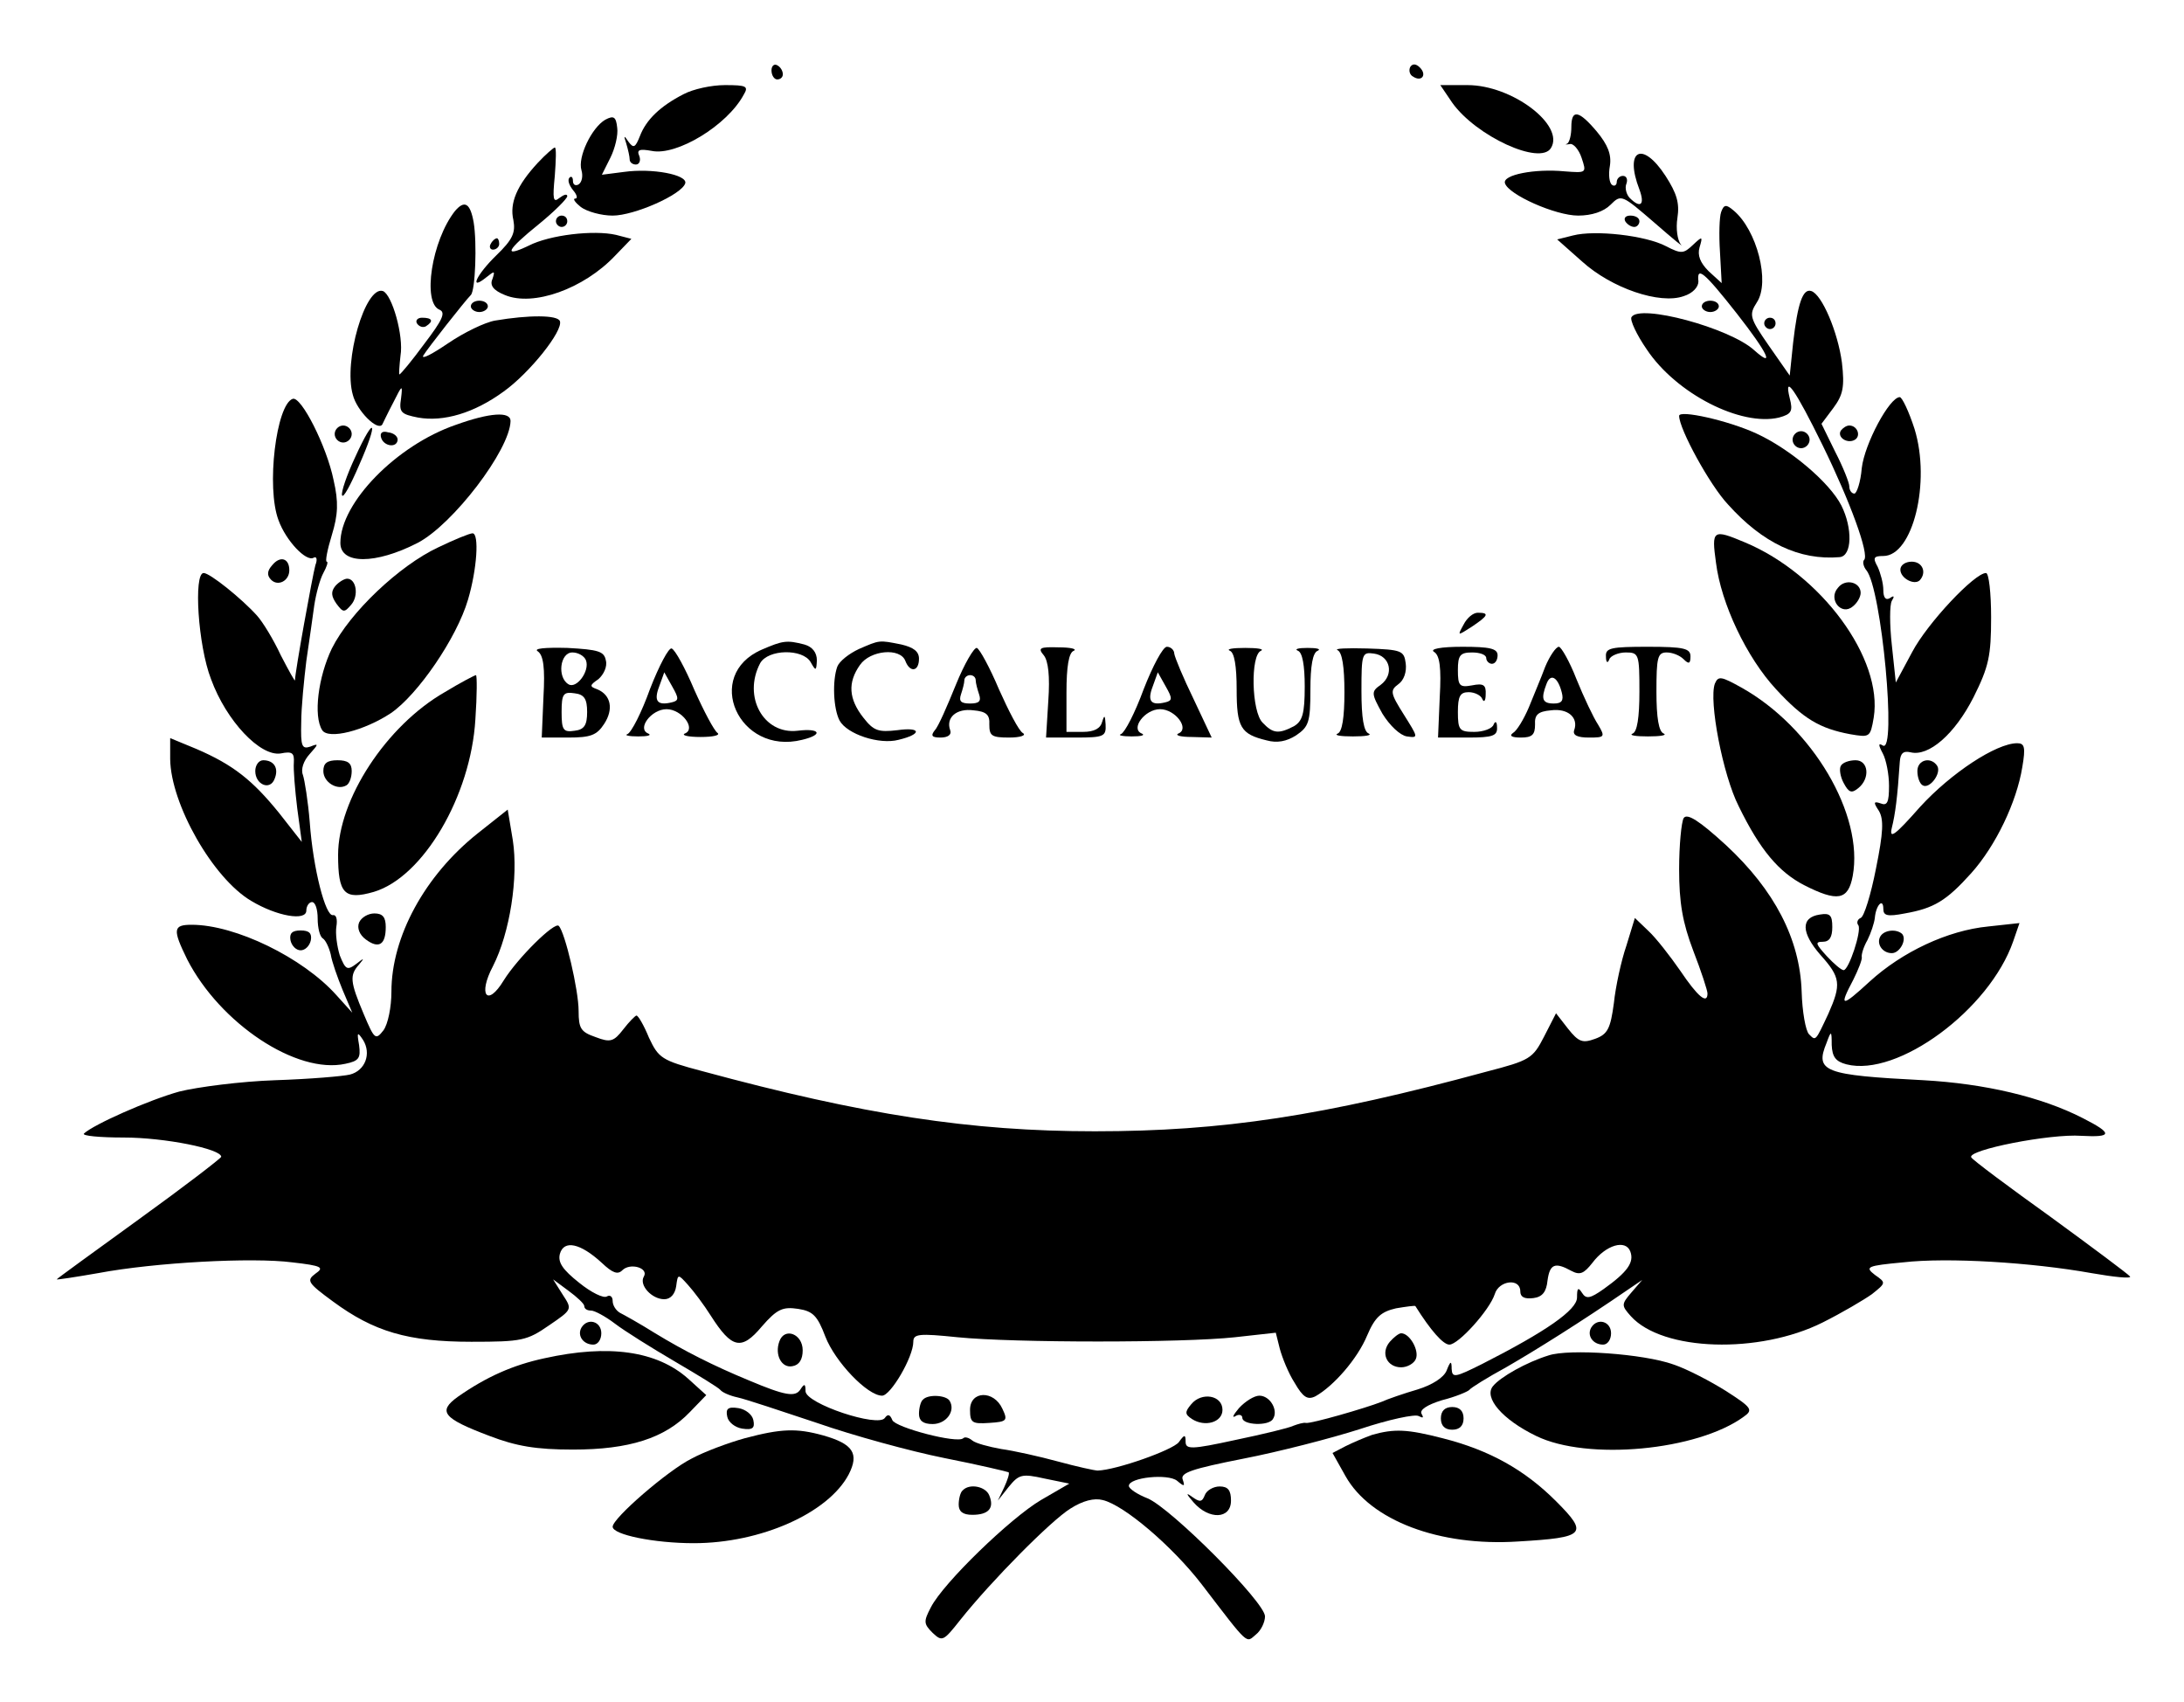 <?xml version="1.0" standalone="no"?>
<!DOCTYPE svg PUBLIC "-//W3C//DTD SVG 20010904//EN"
 "http://www.w3.org/TR/2001/REC-SVG-20010904/DTD/svg10.dtd">
<svg version="1.0" xmlns="http://www.w3.org/2000/svg"
 width="385pt" height="300pt" viewBox="0 0 385 300"
 preserveAspectRatio="xMidYMid meet">

<g transform="translate(0,300) scale(0.1,-0.1)"
fill="#000000" stroke="none">
<path d="M1360 2876 c0 -9 5 -16 10 -16 6 0 10 4 10 9 0 6 -4 13 -10 16 -5 3
-10 -1 -10 -9z"/>
<path d="M2486 2882 c-3 -6 -1 -14 5 -17 15 -10 25 3 12 16 -7 7 -13 7 -17 1z"/>
<path d="M1205 2834 c-41 -21 -66 -45 -77 -74 -8 -20 -11 -22 -20 -10 -8 12
-9 12 -4 -3 3 -10 6 -23 6 -28 0 -5 5 -9 11 -9 6 0 9 7 6 15 -5 11 0 13 22 9
44 -9 133 45 162 99 9 15 5 17 -33 17 -24 0 -56 -7 -73 -16z"/>
<path d="M2560 2819 c42 -59 155 -111 174 -80 25 40 -68 111 -147 111 l-48 0
21 -31z"/>
<path d="M1067 2789 c-24 -14 -49 -66 -42 -89 3 -10 1 -21 -5 -25 -5 -3 -10
-1 -10 6 0 7 -3 9 -6 6 -4 -4 -1 -13 6 -22 7 -8 9 -15 4 -15 -5 0 0 -7 10 -15
11 -8 36 -15 56 -15 38 0 122 37 128 57 4 15 -58 27 -108 20 l-39 -5 15 30 c8
16 14 40 12 53 -2 19 -6 22 -21 14z"/>
<path d="M2770 2776 c0 -13 -3 -26 -7 -29 -5 -2 -3 -2 4 -1 6 2 16 -9 21 -24
9 -27 9 -27 -30 -24 -52 5 -110 -6 -105 -21 6 -20 89 -57 129 -57 24 0 45 7
57 19 19 19 20 18 78 -32 32 -28 53 -45 46 -38 -6 8 -9 28 -6 47 4 26 -1 43
-21 74 -41 63 -73 46 -46 -24 10 -27 2 -34 -17 -15 -6 6 -9 18 -6 25 3 8 0 14
-6 14 -6 0 -11 -5 -11 -11 0 -5 -4 -8 -8 -5 -5 3 -7 18 -4 34 3 20 -4 37 -23
60 -32 38 -45 40 -45 8z"/>
<path d="M948 2713 c-37 -40 -50 -71 -43 -101 4 -22 -1 -34 -30 -62 -35 -34
-49 -64 -18 -39 15 12 16 12 11 -3 -5 -11 2 -20 22 -28 50 -21 139 11 194 69
l29 30 -27 7 c-39 9 -117 0 -154 -19 -46 -22 -39 -8 18 38 27 22 49 44 50 49
0 5 -6 3 -14 -3 -11 -9 -12 -2 -8 39 2 27 3 50 0 50 -2 0 -16 -12 -30 -27z"/>
<path d="M802 2628 c-41 -52 -58 -162 -27 -174 11 -5 5 -18 -27 -60 -22 -30
-42 -54 -44 -54 -1 0 0 15 2 33 6 35 -15 108 -31 114 -31 10 -70 -124 -53
-183 7 -28 44 -65 52 -52 1 2 9 19 19 38 16 32 17 33 14 8 -4 -25 0 -28 30
-34 45 -8 99 8 151 46 46 33 105 107 99 124 -4 11 -55 11 -114 1 -18 -3 -55
-21 -83 -40 -28 -19 -47 -29 -44 -22 7 12 74 97 84 107 8 8 11 92 5 128 -6 34
-16 40 -33 20z"/>
<path d="M3034 2626 c-3 -8 -4 -40 -2 -70 l3 -55 -23 21 c-15 15 -20 28 -16
42 6 20 5 20 -12 4 -16 -15 -20 -16 -47 -2 -36 19 -125 29 -164 19 l-28 -7 44
-39 c52 -47 137 -76 179 -61 16 5 26 16 26 26 -3 27 9 18 68 -57 54 -69 68
-98 30 -64 -43 39 -202 82 -216 58 -3 -5 9 -31 27 -57 52 -78 166 -136 233
-120 22 6 25 11 19 34 -11 45 10 15 58 -83 48 -98 83 -193 73 -202 -3 -3 -1
-12 4 -18 27 -32 54 -325 29 -309 -8 5 -8 1 0 -14 6 -11 11 -37 11 -57 0 -29
-3 -36 -15 -31 -12 4 -13 2 -3 -13 9 -15 8 -38 -5 -102 -9 -46 -21 -85 -27
-87 -5 -2 -8 -8 -4 -13 6 -10 -17 -79 -26 -79 -4 0 -17 11 -30 25 -19 21 -21
25 -7 25 12 0 17 8 17 26 0 21 -4 25 -22 22 -34 -5 -33 -32 1 -71 36 -40 37
-52 14 -104 -23 -49 -22 -48 -34 -36 -6 6 -12 40 -13 75 -3 93 -48 179 -133
258 -48 44 -69 57 -75 48 -4 -7 -8 -48 -8 -90 0 -59 6 -94 25 -144 14 -36 25
-70 25 -75 0 -20 -17 -6 -48 40 -18 26 -43 58 -56 70 l-24 23 -15 -49 c-9 -26
-19 -72 -22 -101 -6 -45 -11 -55 -33 -63 -22 -8 -29 -6 -48 18 l-21 27 -21
-41 c-20 -39 -25 -42 -102 -62 -287 -78 -465 -105 -690 -105 -219 0 -408 29
-692 106 -72 19 -77 23 -94 59 -9 22 -19 39 -22 39 -2 0 -13 -11 -23 -24 -17
-22 -23 -24 -49 -14 -26 9 -30 15 -30 46 0 37 -24 139 -35 150 -7 8 -72 -56
-97 -96 -29 -48 -46 -26 -19 25 30 59 45 157 35 222 l-9 54 -53 -42 c-93 -74
-152 -182 -152 -279 0 -27 -6 -57 -14 -68 -14 -18 -16 -16 -35 29 -24 57 -25
68 -8 87 10 12 9 12 -5 1 -16 -12 -19 -10 -29 15 -5 16 -8 39 -6 51 2 12 0 21
-6 20 -13 -3 -35 81 -41 164 -3 37 -9 74 -12 83 -4 10 1 25 12 37 16 18 16 19
1 13 -15 -5 -17 1 -16 42 0 27 5 76 9 109 5 33 11 77 14 98 3 20 10 46 16 57
6 11 9 20 6 20 -3 0 1 21 9 47 11 36 12 58 3 97 -12 59 -57 148 -72 143 -29
-10 -47 -156 -25 -214 13 -36 49 -74 62 -66 5 3 7 -3 3 -13 -5 -18 -36 -189
-36 -203 0 -3 -11 17 -25 44 -13 28 -32 59 -42 70 -27 30 -83 75 -94 75 -18 0
-10 -128 13 -187 27 -74 87 -137 123 -131 20 4 24 1 23 -16 -1 -12 2 -48 6
-81 l8 -59 -40 51 c-47 58 -81 85 -146 113 l-46 19 0 -37 c1 -79 75 -210 143
-250 45 -27 97 -36 97 -17 0 8 5 15 10 15 6 0 10 -13 10 -29 0 -17 4 -32 9
-35 5 -3 11 -16 14 -28 2 -13 12 -41 21 -63 l17 -40 -28 31 c-59 66 -178 124
-255 124 -33 0 -34 -8 -8 -61 58 -113 193 -203 279 -184 24 5 27 10 24 33 -4
23 -3 24 7 9 15 -24 4 -54 -23 -61 -12 -3 -71 -8 -132 -10 -60 -2 -137 -12
-169 -20 -54 -15 -151 -58 -168 -74 -4 -4 28 -7 70 -7 72 0 172 -20 172 -34
-1 -3 -66 -53 -145 -110 -80 -58 -145 -105 -145 -106 0 -1 33 4 73 11 101 19
272 28 342 19 53 -6 57 -9 41 -20 -16 -12 -14 -16 31 -49 72 -53 132 -71 244
-71 89 0 98 2 137 29 41 28 41 28 24 54 l-17 27 27 -20 c15 -11 28 -23 28 -27
0 -5 5 -8 12 -8 6 0 25 -10 42 -23 17 -13 65 -43 106 -67 41 -24 77 -46 80
-50 3 -4 16 -10 30 -13 14 -3 77 -24 140 -45 63 -22 165 -50 225 -62 61 -12
111 -24 113 -25 2 -2 -2 -14 -8 -27 l-11 -23 19 24 c18 22 23 24 63 15 l44 -9
-50 -29 c-54 -32 -172 -146 -194 -189 -13 -25 -13 -29 3 -45 17 -16 19 -15 49
23 55 69 160 175 194 196 22 14 42 19 57 15 38 -9 123 -82 174 -148 85 -111
78 -104 96 -89 9 7 16 22 16 32 0 25 -166 191 -207 208 -18 7 -33 17 -33 22 0
15 69 22 85 9 13 -11 14 -10 10 2 -5 12 16 19 107 37 62 12 155 36 205 52 51
17 98 27 104 23 8 -4 9 -3 5 4 -4 7 10 16 36 24 24 6 45 15 48 18 3 4 32 22
65 40 52 30 132 80 215 137 l25 17 -19 -22 c-18 -21 -18 -23 -1 -42 56 -62
226 -67 338 -11 34 17 73 40 87 50 25 20 25 20 5 34 -18 14 -14 16 50 22 78 9
226 0 332 -19 40 -7 70 -10 68 -6 -3 4 -66 51 -140 105 -74 53 -137 100 -140
105 -8 13 139 42 194 38 55 -3 56 4 3 31 -74 38 -174 61 -281 67 -176 9 -192
15 -171 66 8 22 9 22 9 -4 1 -21 7 -29 26 -34 90 -23 252 96 294 217 l11 32
-55 -6 c-72 -7 -152 -45 -209 -97 -50 -46 -55 -46 -29 3 9 18 16 36 15 40 -1
4 3 18 10 30 6 12 12 30 13 39 2 23 15 36 15 16 0 -12 7 -14 38 -8 51 9 73 22
117 71 43 48 80 125 90 187 6 35 4 42 -9 42 -37 0 -117 -53 -171 -112 -45 -51
-55 -58 -50 -37 6 24 10 54 14 116 1 15 6 20 19 17 32 -8 78 32 111 97 27 54
31 73 31 141 0 43 -4 78 -9 78 -20 0 -103 -88 -130 -139 l-29 -54 -7 66 c-4
36 -4 71 0 78 5 8 4 10 -3 5 -8 -5 -12 1 -12 14 0 12 -5 30 -10 41 -9 16 -7
19 10 19 52 0 84 130 55 224 -10 31 -22 56 -26 56 -18 0 -62 -82 -67 -125 -2
-25 -9 -45 -13 -45 -5 0 -9 6 -9 13 0 6 -11 34 -25 61 l-24 49 21 28 c17 23
20 37 15 80 -7 53 -35 120 -54 126 -15 5 -24 -22 -32 -91 l-6 -58 -37 53 c-34
49 -35 54 -21 76 24 36 0 128 -41 162 -13 11 -17 11 -22 -3z m-1973 -1852 c19
-18 28 -21 36 -13 14 14 47 4 38 -11 -9 -15 14 -40 36 -40 11 0 19 9 21 23 3
22 3 22 21 2 10 -11 28 -35 40 -54 37 -58 54 -62 90 -19 27 31 37 35 64 31 26
-4 34 -12 48 -49 17 -44 74 -104 100 -104 15 0 55 68 55 95 0 14 10 15 78 8
100 -10 397 -10 489 0 l72 8 7 -28 c4 -15 15 -43 26 -60 15 -26 23 -31 37 -24
32 18 74 66 91 107 14 33 25 42 51 48 18 3 33 5 34 4 27 -43 49 -68 60 -68 16
0 71 61 80 89 7 24 45 29 45 5 0 -10 7 -14 23 -12 16 2 23 11 25 31 4 29 13
33 42 17 15 -8 22 -5 37 14 24 32 59 42 67 20 7 -19 -5 -36 -47 -66 -24 -17
-31 -18 -38 -7 -7 11 -9 9 -9 -8 0 -22 -55 -60 -167 -117 -48 -24 -53 -25 -54
-9 0 15 -2 15 -9 -3 -5 -12 -25 -25 -51 -33 -24 -7 -53 -17 -64 -22 -28 -11
-125 -39 -133 -37 -4 1 -14 -2 -22 -5 -8 -4 -54 -15 -102 -25 -78 -17 -88 -17
-88 -3 0 13 -2 13 -12 -1 -11 -14 -110 -49 -143 -50 -5 0 -37 7 -70 16 -33 9
-78 19 -100 22 -22 4 -45 10 -51 15 -6 5 -13 7 -16 4 -10 -10 -120 19 -125 32
-4 10 -8 11 -13 4 -11 -18 -140 25 -140 47 0 13 -2 14 -9 3 -9 -14 -27 -11
-91 16 -63 26 -114 52 -165 83 -27 17 -56 33 -62 36 -7 4 -13 13 -13 21 0 8
-5 11 -10 8 -6 -4 -28 7 -49 24 -29 23 -38 36 -34 51 7 25 36 19 74 -16z"/>
<path d="M1374 636 c-9 -24 4 -48 23 -44 12 2 18 12 18 28 0 29 -32 41 -41 16z"/>
<path d="M2450 635 c-17 -20 -5 -45 20 -45 11 0 23 7 26 15 6 15 -11 45 -26
45 -4 0 -13 -7 -20 -15z"/>
<path d="M1627 533 c-4 -3 -7 -15 -7 -25 0 -12 7 -18 24 -18 24 0 41 23 30 41
-6 10 -38 12 -47 2z"/>
<path d="M1710 515 c0 -23 4 -25 34 -23 31 2 33 4 23 25 -15 33 -57 32 -57 -2z"/>
<path d="M2100 525 c-12 -14 -11 -18 1 -26 23 -15 54 -6 54 16 0 26 -37 32
-55 10z"/>
<path d="M2184 518 c-10 -12 -13 -18 -6 -14 6 4 12 2 12 -3 0 -13 47 -15 54
-2 10 15 -5 41 -24 41 -9 0 -25 -10 -36 -22z"/>
<path d="M980 2610 c0 -5 5 -10 10 -10 6 0 10 5 10 10 0 6 -4 10 -10 10 -5 0
-10 -4 -10 -10z"/>
<path d="M2865 2610 c3 -5 10 -10 16 -10 5 0 9 5 9 10 0 6 -7 10 -16 10 -8 0
-12 -4 -9 -10z"/>
<path d="M865 2570 c-3 -5 -1 -10 4 -10 6 0 11 5 11 10 0 6 -2 10 -4 10 -3 0
-8 -4 -11 -10z"/>
<path d="M830 2460 c0 -5 7 -10 15 -10 8 0 15 5 15 10 0 6 -7 10 -15 10 -8 0
-15 -4 -15 -10z"/>
<path d="M3000 2460 c0 -5 7 -10 15 -10 8 0 15 5 15 10 0 6 -7 10 -15 10 -8 0
-15 -4 -15 -10z"/>
<path d="M735 2430 c4 -6 11 -8 16 -5 14 9 11 15 -7 15 -8 0 -12 -5 -9 -10z"/>
<path d="M3110 2430 c0 -5 5 -10 10 -10 6 0 10 5 10 10 0 6 -4 10 -10 10 -5 0
-10 -4 -10 -10z"/>
<path d="M803 2251 c-104 -36 -203 -137 -203 -208 0 -38 62 -38 136 0 62 32
163 164 164 215 0 17 -36 15 -97 -7z"/>
<path d="M2960 2267 c0 -23 54 -122 86 -156 61 -68 126 -99 197 -93 22 2 23
51 3 91 -21 41 -91 100 -150 127 -50 23 -136 42 -136 31z"/>
<path d="M590 2235 c0 -8 7 -15 15 -15 8 0 15 7 15 15 0 8 -7 15 -15 15 -8 0
-15 -7 -15 -15z"/>
<path d="M626 2194 c-15 -32 -25 -62 -23 -67 2 -6 15 18 30 53 35 79 28 91 -7
14z"/>
<path d="M3245 2241 c-7 -12 12 -24 25 -16 11 7 4 25 -10 25 -5 0 -11 -4 -15
-9z"/>
<path d="M672 2228 c5 -15 28 -18 29 -3 0 6 -7 12 -17 13 -10 3 -15 -1 -12
-10z"/>
<path d="M3160 2225 c0 -8 7 -15 15 -15 8 0 15 7 15 15 0 8 -7 15 -15 15 -8 0
-15 -7 -15 -15z"/>
<path d="M772 2035 c-68 -32 -155 -114 -187 -178 -24 -50 -33 -119 -17 -144
11 -17 74 -1 121 30 47 32 116 132 136 200 16 54 20 117 8 117 -5 0 -32 -11
-61 -25z"/>
<path d="M3025 2008 c9 -72 54 -167 106 -223 48 -52 77 -69 130 -79 35 -6 36
-6 42 29 17 104 -93 253 -227 309 -57 24 -59 22 -51 -36z"/>
<path d="M480 2004 c-9 -10 -10 -18 -2 -26 12 -12 32 -2 32 17 0 21 -16 26
-30 9z"/>
<path d="M3350 1996 c0 -15 24 -28 34 -19 13 14 5 33 -14 33 -11 0 -20 -6 -20
-14z"/>
<path d="M591 1967 c-8 -10 -7 -18 2 -31 12 -16 14 -16 26 -2 14 16 9 46 -7
46 -5 0 -15 -6 -21 -13z"/>
<path d="M3240 1964 c-18 -20 6 -50 26 -33 8 6 14 17 14 24 0 19 -27 26 -40 9z"/>
<path d="M2580 1899 c-11 -20 -11 -20 14 -4 30 20 32 25 11 25 -8 0 -19 -9
-25 -21z"/>
<path d="M1343 1855 c-104 -45 -41 -187 71 -159 38 9 32 21 -8 16 -60 -7 -97
60 -66 119 14 25 75 26 89 2 9 -16 10 -16 11 3 0 14 -8 24 -22 28 -31 8 -38 7
-75 -9z"/>
<path d="M1514 1856 c-17 -8 -34 -21 -38 -31 -9 -25 -7 -74 4 -95 13 -24 70
-43 104 -34 42 10 40 23 -2 17 -34 -4 -42 -1 -60 22 -26 33 -28 62 -6 93 18
26 71 31 80 7 8 -21 24 -19 24 4 0 13 -10 20 -31 25 -40 8 -38 8 -75 -8z"/>
<path d="M948 1852 c10 -7 13 -29 10 -81 l-3 -71 47 0 c39 0 50 4 63 24 17 26
12 51 -12 61 -14 5 -14 7 2 18 9 8 16 22 13 33 -3 16 -13 19 -68 22 -40 1 -60
-1 -52 -6z m85 -16 c7 -19 -17 -51 -31 -42 -20 12 -15 56 7 56 10 0 21 -6 24
-14z m2 -91 c0 -23 -5 -31 -22 -33 -20 -3 -23 1 -23 33 0 32 3 36 23 33 17 -2
22 -10 22 -33z"/>
<path d="M1146 1786 c-15 -42 -33 -77 -40 -80 -6 -2 3 -4 19 -4 17 0 24 2 18
5 -21 8 5 43 32 43 27 0 53 -35 32 -43 -6 -3 6 -6 28 -6 22 0 35 3 30 7 -6 4
-24 38 -41 76 -16 38 -34 71 -40 73 -5 2 -22 -30 -38 -71z m38 -24 c-25 -6
-32 2 -22 28 l9 25 14 -25 c12 -21 12 -25 -1 -28z"/>
<path d="M1685 1793 c-15 -37 -31 -74 -37 -80 -8 -10 -5 -13 10 -13 13 0 20 5
17 13 -8 22 11 39 41 35 23 -2 29 -8 28 -25 0 -20 4 -23 35 -23 20 0 31 4 24
8 -7 4 -25 39 -42 77 -16 38 -34 71 -39 73 -5 1 -22 -28 -37 -65z m35 8 c0 -5
3 -16 6 -25 4 -12 0 -16 -16 -16 -16 0 -20 4 -16 16 3 9 6 20 6 25 0 5 5 9 10
9 6 0 10 -4 10 -9z"/>
<path d="M1840 1845 c8 -10 11 -37 8 -80 l-4 -65 53 0 c49 0 53 2 52 23 -1 16
-2 18 -6 5 -3 -12 -14 -18 -34 -18 l-29 0 0 69 c0 46 4 71 13 74 6 3 -5 6 -27
6 -33 1 -37 -1 -26 -14z"/>
<path d="M2016 1785 c-15 -41 -33 -76 -40 -79 -6 -2 3 -4 19 -4 17 0 24 2 18
5 -21 8 5 43 32 43 27 0 53 -35 32 -43 -6 -3 4 -6 24 -6 l35 -1 -32 68 c-18
37 -33 73 -34 80 0 6 -6 12 -13 12 -7 0 -25 -34 -41 -75z m38 -23 c-25 -6 -32
2 -22 28 l9 25 14 -25 c12 -21 12 -25 -1 -28z"/>
<path d="M2168 1853 c8 -3 12 -27 12 -68 0 -67 7 -79 53 -90 18 -5 35 -2 52 9
22 15 25 23 25 80 0 42 4 66 13 69 6 3 -1 5 -18 5 -16 0 -24 -2 -17 -5 8 -3
12 -26 12 -63 0 -48 -4 -61 -19 -70 -27 -14 -37 -13 -55 6 -20 19 -22 120 -3
127 6 3 -6 5 -28 5 -22 0 -34 -2 -27 -5z"/>
<path d="M2358 1854 c8 -4 12 -29 12 -74 0 -45 -4 -70 -12 -73 -7 -3 5 -5 27
-5 22 0 34 2 28 5 -9 3 -13 28 -13 75 0 66 1 69 22 66 29 -4 36 -37 12 -55
-17 -12 -17 -15 3 -51 13 -21 31 -38 43 -40 21 -3 20 -2 -5 38 -24 38 -25 43
-10 54 10 7 15 22 13 37 -3 22 -7 24 -68 26 -36 1 -59 0 -52 -3z"/>
<path d="M2528 1851 c10 -6 13 -28 10 -80 l-3 -71 53 0 c43 0 52 3 51 18 0 10
-3 12 -6 5 -2 -7 -18 -13 -34 -13 -26 0 -29 3 -29 35 0 28 4 35 19 35 11 0 22
-6 24 -12 3 -7 6 -3 6 8 1 17 -4 20 -24 16 -22 -4 -25 -1 -25 27 0 26 4 31 25
31 14 0 25 -4 25 -10 0 -5 5 -10 10 -10 6 0 10 7 10 15 0 12 -14 15 -62 15
-39 0 -58 -4 -50 -9z"/>
<path d="M2724 1825 c-7 -19 -21 -52 -29 -72 -9 -21 -21 -41 -28 -45 -7 -5 -2
-8 14 -8 20 0 25 5 25 23 -1 17 5 23 28 25 30 4 49 -13 41 -35 -3 -9 6 -13 26
-13 28 0 29 1 16 23 -8 12 -25 48 -38 80 -12 31 -27 57 -31 57 -5 0 -16 -16
-24 -35z m29 -45 c4 -15 0 -20 -14 -20 -20 0 -23 8 -13 34 7 20 20 13 27 -14z"/>
<path d="M2831 1843 c0 -11 3 -13 6 -5 2 6 16 12 29 12 23 0 24 -3 24 -69 0
-46 -4 -71 -12 -74 -7 -3 5 -5 27 -5 22 0 34 2 28 5 -9 3 -13 28 -13 74 0 60
2 69 18 69 10 0 23 -5 30 -12 9 -9 12 -8 12 5 0 14 -11 17 -75 17 -65 0 -75
-2 -74 -17z"/>
<path d="M784 1780 c-103 -59 -188 -189 -188 -287 0 -68 11 -80 63 -65 87 26
171 169 179 304 3 43 3 78 1 78 -2 0 -27 -13 -55 -30z"/>
<path d="M3023 1795 c-11 -30 14 -161 42 -216 38 -78 71 -116 115 -139 59 -30
78 -27 86 16 20 108 -71 262 -196 332 -36 20 -41 21 -47 7z"/>
<path d="M450 1641 c0 -24 26 -35 34 -14 8 19 -1 33 -20 33 -8 0 -14 -9 -14
-19z"/>
<path d="M570 1641 c0 -20 25 -35 41 -25 5 3 9 14 9 25 0 14 -7 19 -25 19 -18
0 -25 -5 -25 -19z"/>
<path d="M3245 1650 c-3 -5 -1 -19 5 -30 9 -17 14 -19 26 -9 21 17 18 49 -5
49 -11 0 -23 -4 -26 -10z"/>
<path d="M3380 1641 c0 -11 4 -22 9 -25 12 -8 34 21 26 34 -11 17 -35 11 -35
-9z"/>
<path d="M633 1374 c-4 -10 1 -22 12 -30 23 -17 35 -9 35 22 0 17 -5 24 -20
24 -11 0 -23 -7 -27 -16z"/>
<path d="M512 1343 c2 -10 10 -18 18 -18 8 0 16 8 18 18 2 12 -3 17 -18 17
-15 0 -20 -5 -18 -17z"/>
<path d="M3315 1350 c-8 -13 3 -30 20 -30 14 0 27 24 18 34 -10 9 -31 7 -38
-4z"/>
<path d="M1025 660 c-8 -14 3 -30 21 -30 8 0 14 9 14 20 0 21 -24 28 -35 10z"/>
<path d="M2805 660 c-8 -14 3 -30 21 -30 8 0 14 9 14 20 0 21 -24 28 -35 10z"/>
<path d="M960 606 c-56 -12 -103 -33 -153 -68 -36 -26 -26 -38 56 -69 47 -18
82 -24 147 -24 99 0 162 20 206 66 l29 30 -32 29 c-55 49 -140 61 -253 36z"/>
<path d="M2730 611 c-39 -12 -85 -38 -98 -54 -17 -20 16 -59 76 -88 90 -44
284 -26 366 34 17 12 14 16 -31 45 -27 17 -69 39 -93 47 -53 19 -184 28 -220
16z"/>
<path d="M1282 503 c2 -10 14 -19 26 -21 19 -3 23 1 20 15 -2 10 -14 19 -26
21 -19 3 -23 -1 -20 -15z"/>
<path d="M2540 500 c0 -13 7 -20 20 -20 13 0 20 7 20 20 0 13 -7 20 -20 20
-13 0 -20 -7 -20 -20z"/>
<path d="M1313 465 c-29 -8 -72 -24 -94 -36 -42 -21 -139 -105 -139 -120 0
-14 73 -29 143 -29 118 0 237 53 273 121 19 37 8 54 -45 69 -47 13 -74 12
-138 -5z"/>
<path d="M2419 471 c-14 -5 -35 -14 -47 -20 l-23 -12 23 -41 c44 -78 165 -124
304 -115 119 7 125 13 67 71 -55 55 -117 90 -200 111 -62 16 -85 17 -124 6z"/>
<path d="M1697 373 c-4 -3 -7 -15 -7 -25 0 -12 7 -18 24 -18 29 0 39 12 30 34
-6 16 -35 22 -47 9z"/>
<path d="M2124 365 c-5 -13 -9 -13 -23 -3 -11 8 -10 5 3 -10 27 -31 66 -30 66
3 0 18 -5 25 -20 25 -11 0 -23 -7 -26 -15z"/>
</g>
</svg>
